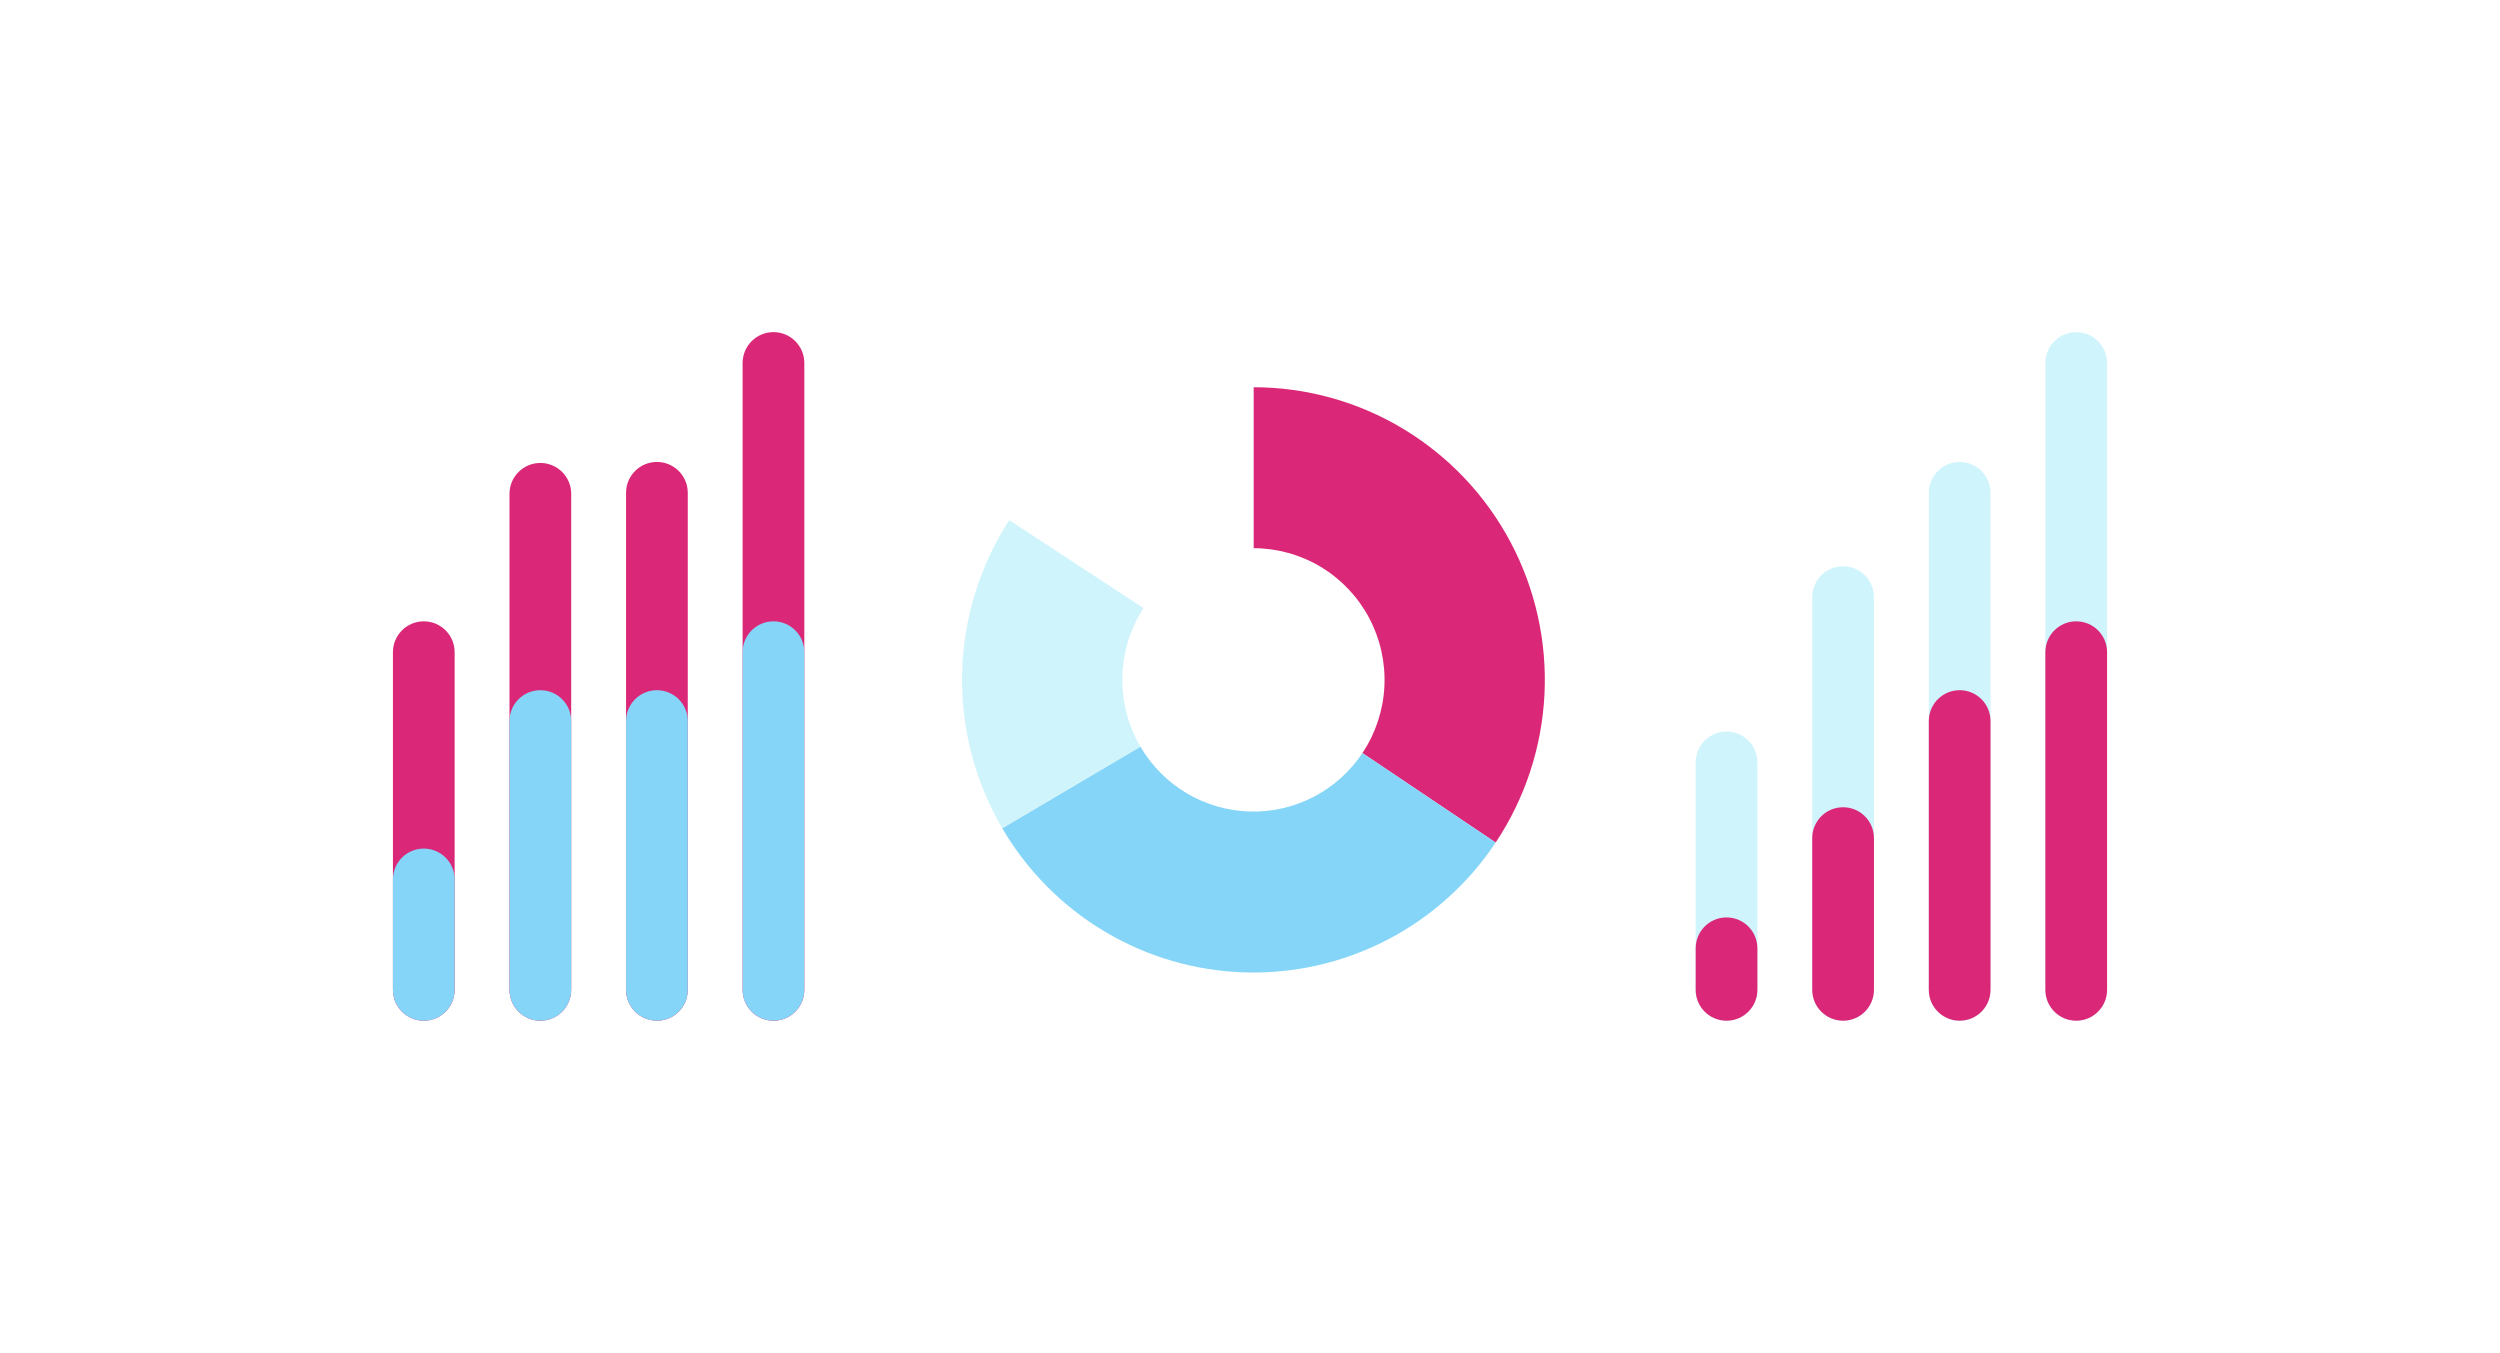 <svg width="632" height="342" viewBox="0 0 632 342" fill="none" xmlns="http://www.w3.org/2000/svg">
<g filter="url(#filter0_dd)">
<rect x="30" y="30" width="572" height="282" rx="5" fill="white"/>
</g>
<path d="M99.333 164.873V250.236C99.333 254.544 102.826 258.036 107.133 258.036C111.441 258.036 114.933 254.544 114.933 250.236V164.873C114.933 160.565 111.441 157.073 107.133 157.073C102.826 157.073 99.333 160.565 99.333 164.873Z" fill="#DB2777"/>
<path d="M128.8 124.836V250.236C128.8 254.543 132.292 258.036 136.6 258.036C140.908 258.036 144.4 254.543 144.4 250.236V124.836C144.4 120.528 140.908 117.036 136.6 117.036C132.292 117.036 128.8 120.528 128.8 124.836Z" fill="#DB2777"/>
<path d="M187.733 91.762V250.235C187.733 254.543 191.226 258.035 195.533 258.035C199.841 258.035 203.333 254.543 203.333 250.235V91.762C203.333 87.454 199.841 83.962 195.533 83.962C191.226 83.962 187.733 87.454 187.733 91.762Z" fill="#DB2777"/>
<path d="M158.267 124.58V250.236C158.267 254.544 161.759 258.036 166.067 258.036C170.374 258.036 173.867 254.544 173.867 250.236V124.58C173.867 120.272 170.374 116.78 166.067 116.78C161.759 116.78 158.267 120.272 158.267 124.58Z" fill="#DB2777"/>
<path d="M99.333 222.319V250.237C99.333 254.545 102.826 258.037 107.133 258.037C111.441 258.037 114.933 254.545 114.933 250.237V222.319C114.933 218.011 111.441 214.519 107.133 214.519C102.826 214.519 99.333 218.011 99.333 222.319Z" fill="#84D5F7"/>
<path d="M128.8 182.279V250.235C128.8 254.543 132.292 258.035 136.6 258.035C140.908 258.035 144.4 254.543 144.4 250.235V182.279C144.4 177.972 140.908 174.479 136.6 174.479C132.292 174.479 128.8 177.972 128.8 182.279Z" fill="#84D5F7"/>
<path d="M187.733 164.871V250.234C187.733 254.542 191.226 258.034 195.533 258.034C199.841 258.034 203.333 254.542 203.333 250.234V164.871C203.333 160.563 199.841 157.071 195.533 157.071C191.226 157.071 187.733 160.563 187.733 164.871Z" fill="#84D5F7"/>
<path d="M158.267 182.279V250.235C158.267 254.543 161.759 258.035 166.067 258.035C170.374 258.035 173.867 254.543 173.867 250.235V182.279C173.867 177.972 170.374 174.479 166.067 174.479C161.759 174.479 158.267 177.972 158.267 182.279Z" fill="#84D5F7"/>
<path d="M428.667 192.727V250.238C428.667 254.546 432.159 258.038 436.467 258.038C440.775 258.038 444.267 254.546 444.267 250.238V192.727C444.267 188.419 440.775 184.927 436.467 184.927C432.159 184.927 428.667 188.419 428.667 192.727Z" fill="#D0F4FB"/>
<path d="M458.133 150.947V250.236C458.133 254.544 461.625 258.036 465.933 258.036C470.241 258.036 473.733 254.544 473.733 250.236V150.947C473.733 146.64 470.241 143.147 465.933 143.147C461.625 143.147 458.133 146.64 458.133 150.947Z" fill="#D0F4FB"/>
<path d="M517.067 91.762V250.235C517.067 254.543 520.559 258.035 524.867 258.035C529.174 258.035 532.667 254.543 532.667 250.235V91.762C532.667 87.454 529.174 83.962 524.867 83.962C520.559 83.962 517.067 87.454 517.067 91.762Z" fill="#D0F4FB"/>
<path d="M487.6 124.58V250.236C487.6 254.544 491.092 258.036 495.4 258.036C499.708 258.036 503.2 254.544 503.2 250.236V124.58C503.2 120.272 499.708 116.78 495.4 116.78C491.092 116.78 487.6 120.272 487.6 124.58Z" fill="#D0F4FB"/>
<path d="M428.667 239.725V250.236C428.667 254.544 432.159 258.036 436.467 258.036C440.775 258.036 444.267 254.544 444.267 250.236V239.725C444.267 235.417 440.775 231.925 436.467 231.925C432.159 231.925 428.667 235.417 428.667 239.725Z" fill="#DB2777"/>
<path d="M458.133 211.871V250.234C458.133 254.542 461.625 258.034 465.933 258.034C470.241 258.034 473.733 254.542 473.733 250.234V211.871C473.733 207.563 470.241 204.071 465.933 204.071C461.625 204.071 458.133 207.563 458.133 211.871Z" fill="#DB2777"/>
<path d="M517.067 164.871V250.234C517.067 254.542 520.559 258.034 524.867 258.034C529.174 258.034 532.667 254.542 532.667 250.234V164.871C532.667 160.563 529.174 157.071 524.867 157.071C520.559 157.071 517.067 160.563 517.067 164.871Z" fill="#DB2777"/>
<path d="M487.6 182.279V250.235C487.6 254.543 491.092 258.035 495.4 258.035C499.708 258.035 503.2 254.543 503.2 250.235V182.279C503.2 177.972 499.708 174.479 495.4 174.479C491.092 174.479 487.6 177.972 487.6 182.279Z" fill="#DB2777"/>
<path d="M316.867 97.891C330.209 97.891 343.301 101.53 354.744 108.42C366.188 115.31 375.554 125.191 381.841 137.009C388.128 148.828 391.102 162.139 390.444 175.522C389.785 188.905 385.52 201.858 378.104 212.996L344.423 190.378C347.761 185.366 349.68 179.537 349.976 173.515C350.273 167.493 348.934 161.502 346.105 156.184C343.276 150.866 339.061 146.419 333.912 143.319C328.762 140.219 322.871 138.581 316.867 138.581L316.867 97.891Z" fill="#DB2777"/>
<path d="M378.104 212.996C371.172 223.407 361.722 231.88 350.639 237.622C339.556 243.363 327.203 246.185 314.738 245.823C302.272 245.461 290.102 241.927 279.368 235.552C268.634 229.177 259.687 220.17 253.366 209.374L288.291 188.748C291.136 193.606 295.162 197.66 299.992 200.528C304.823 203.397 310.299 204.987 315.909 205.15C321.518 205.313 327.077 204.043 332.064 201.46C337.051 198.876 341.304 195.063 344.423 190.378L378.104 212.996Z" fill="#84D5F7"/>
<path d="M253.366 209.374C246.416 197.506 242.902 183.925 243.22 170.16C243.537 156.395 247.673 142.993 255.162 131.46L289.1 153.687C285.73 158.877 283.868 164.908 283.726 171.102C283.583 177.296 285.164 183.407 288.291 188.748L253.366 209.374Z" fill="#D0F4FB"/>
<path d="M255.162 131.46C264.494 117.089 278.509 106.423 294.808 101.286L306.94 140.108C299.606 142.42 293.299 147.22 289.1 153.687L255.162 131.46Z" fill="white"/>
<path d="M294.808 101.286C301.947 99.036 309.385 97.891 316.867 97.891L316.867 138.581C313.5 138.581 310.153 139.096 306.94 140.108L294.808 101.286Z" fill="white"/>
<defs>
<filter id="filter0_dd" x="0" y="0" width="632" height="342" filterUnits="userSpaceOnUse" color-interpolation-filters="sRGB">
<feFlood flood-opacity="0" result="BackgroundImageFix"/>
<feColorMatrix in="SourceAlpha" type="matrix" values="0 0 0 0 0 0 0 0 0 0 0 0 0 0 0 0 0 0 127 0" result="hardAlpha"/>
<feOffset/>
<feGaussianBlur stdDeviation="15"/>
<feColorMatrix type="matrix" values="0 0 0 0 0 0 0 0 0 0 0 0 0 0 0 0 0 0 0.1 0"/>
<feBlend mode="normal" in2="BackgroundImageFix" result="effect1_dropShadow"/>
<feColorMatrix in="SourceAlpha" type="matrix" values="0 0 0 0 0 0 0 0 0 0 0 0 0 0 0 0 0 0 127 0" result="hardAlpha"/>
<feOffset dy="5"/>
<feGaussianBlur stdDeviation="2.5"/>
<feColorMatrix type="matrix" values="0 0 0 0 0 0 0 0 0 0 0 0 0 0 0 0 0 0 0.05 0"/>
<feBlend mode="normal" in2="effect1_dropShadow" result="effect2_dropShadow"/>
<feBlend mode="normal" in="SourceGraphic" in2="effect2_dropShadow" result="shape"/>
</filter>
</defs>
</svg>
